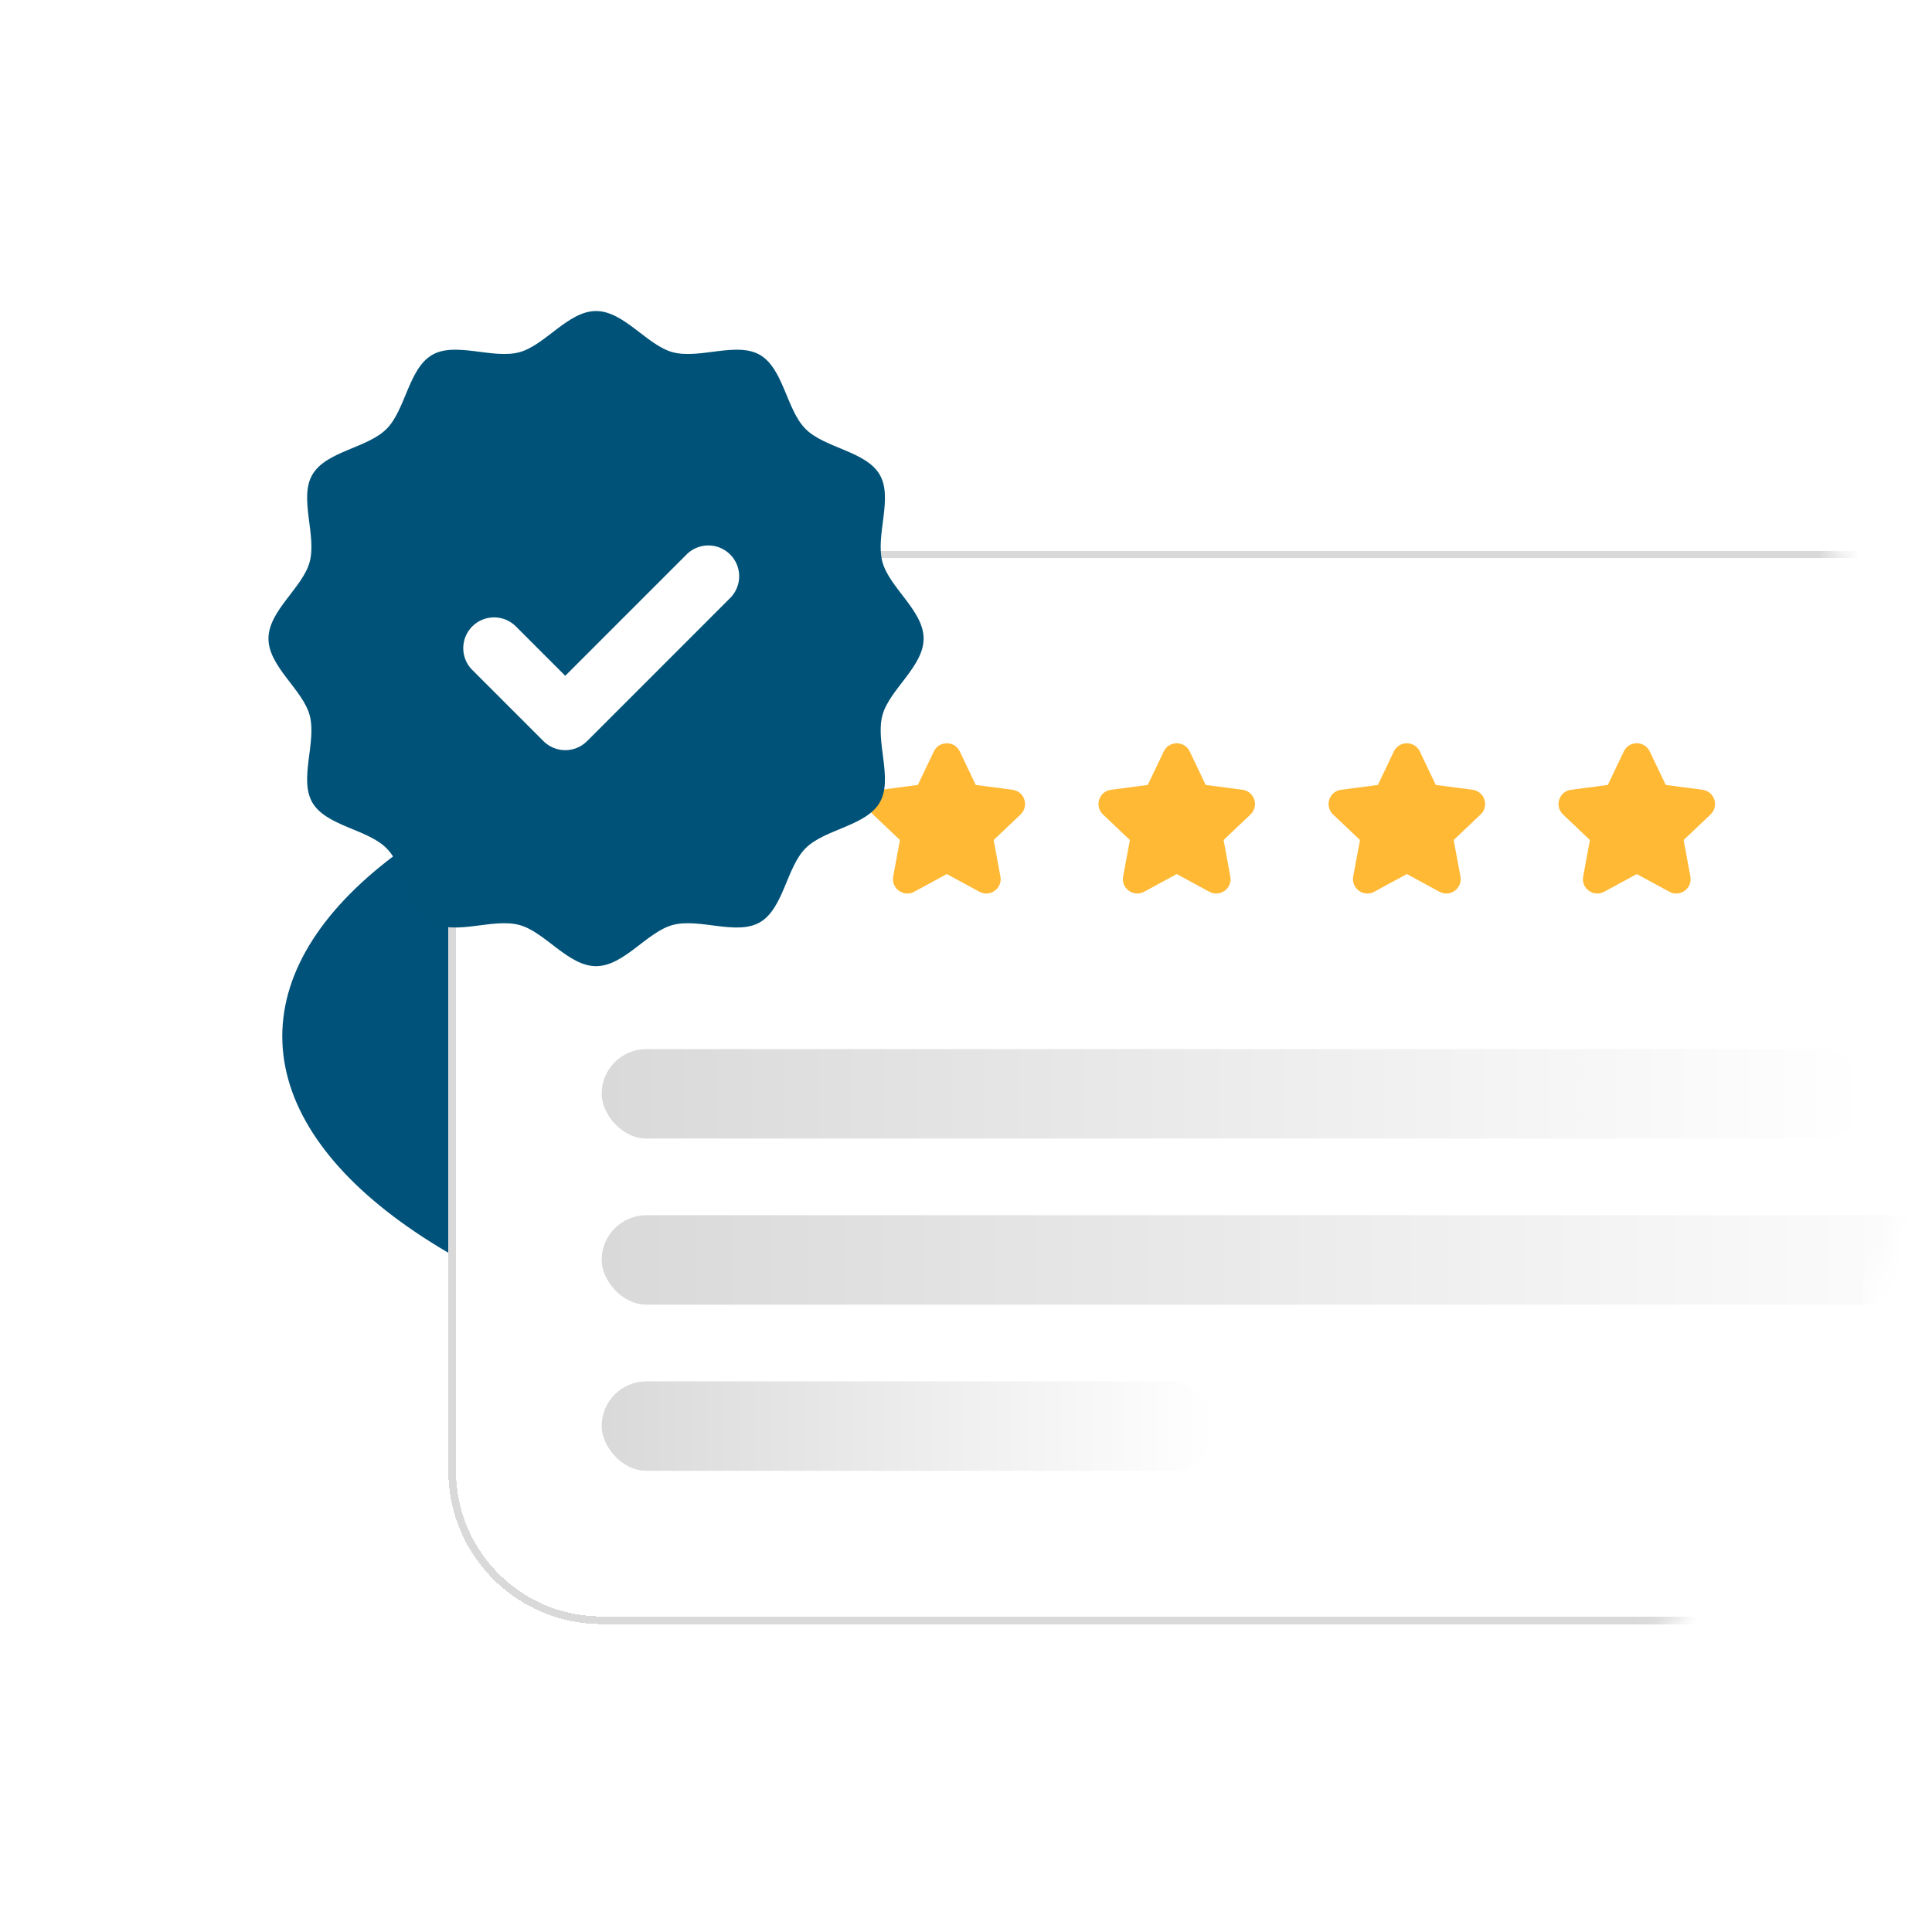 <svg width="94" height="94" viewBox="0 0 94 94" fill="none" xmlns="http://www.w3.org/2000/svg">
<mask id="mask0_1451_4285" style="mask-type:alpha" maskUnits="userSpaceOnUse" x="0" y="0" width="94" height="94">
<circle cx="46.998" cy="47" r="46.943" fill="#D9D9D9"/>
</mask>
<g mask="url(#mask0_1451_4285)">
<g filter="url(#filter0_f_1451_4285)">
<ellipse cx="56.636" cy="50.42" rx="42.902" ry="18.031" fill="#00527A"/>
</g>
<g filter="url(#filter1_d_1451_4285)">
<path d="M21.812 31.767C21.812 27.646 25.153 24.306 29.274 24.306H147.408C151.529 24.306 154.869 27.646 154.869 31.767V69.073C154.869 73.193 151.529 76.534 147.408 76.534H29.274C25.153 76.534 21.812 73.193 21.812 69.073V31.767Z" fill="white" shape-rendering="crispEdges"/>
<path d="M21.999 31.767C21.999 27.749 25.256 24.492 29.274 24.492H147.408C151.426 24.492 154.683 27.749 154.683 31.767V69.073C154.683 73.09 151.426 76.347 147.408 76.347H29.274C25.256 76.347 21.999 73.09 21.999 69.073V31.767Z" stroke="#D9D9D9" stroke-width="0.373" shape-rendering="crispEdges"/>
<path d="M35.502 34.074C35.248 33.543 34.493 33.543 34.239 34.074L33.462 35.704L31.671 35.939C31.088 36.017 30.854 36.735 31.281 37.14L32.591 38.384L32.262 40.159C32.155 40.737 32.767 41.181 33.283 40.901L34.87 40.039L36.458 40.901C36.974 41.181 37.586 40.737 37.479 40.159L37.15 38.384L38.46 37.14C38.886 36.735 38.653 36.017 38.07 35.939L36.279 35.704L35.502 34.074Z" fill="#FFB934"/>
<path d="M46.697 34.074C46.444 33.543 45.688 33.543 45.435 34.074L44.657 35.704L42.867 35.939C42.284 36.017 42.05 36.735 42.477 37.14L43.786 38.384L43.458 40.159C43.35 40.737 43.962 41.181 44.479 40.901L46.066 40.039L47.653 40.901C48.17 41.181 48.782 40.737 48.674 40.159L48.346 38.384L49.655 37.14C50.081 36.735 49.848 36.017 49.265 35.939L47.474 35.704L46.697 34.074Z" fill="#FFB934"/>
<path d="M57.885 34.074C57.631 33.543 56.876 33.543 56.622 34.074L55.844 35.704L54.054 35.939C53.471 36.017 53.237 36.735 53.664 37.14L54.974 38.384L54.645 40.159C54.538 40.737 55.149 41.181 55.666 40.901L57.253 40.039L58.84 40.901C59.357 41.181 59.969 40.737 59.861 40.159L59.533 38.384L60.843 37.14C61.269 36.735 61.035 36.017 60.453 35.939L58.662 35.704L57.885 34.074Z" fill="#FFB934"/>
<path d="M69.08 34.074C68.826 33.543 68.071 33.543 67.817 34.074L67.04 35.704L65.249 35.939C64.666 36.017 64.433 36.735 64.859 37.14L66.169 38.384L65.84 40.159C65.733 40.737 66.345 41.181 66.862 40.901L68.449 40.039L70.036 40.901C70.553 41.181 71.164 40.737 71.057 40.159L70.728 38.384L72.038 37.14C72.464 36.735 72.231 36.017 71.648 35.939L69.857 35.704L69.08 34.074Z" fill="#FFB934"/>
<path d="M80.267 34.074C80.014 33.543 79.258 33.543 79.005 34.074L78.227 35.704L76.437 35.939C75.854 36.017 75.62 36.735 76.047 37.14L77.356 38.384L77.028 40.159C76.921 40.737 77.532 41.181 78.049 40.901L79.636 40.039L81.223 40.901C81.74 41.181 82.352 40.737 82.244 40.159L81.916 38.384L83.225 37.14C83.652 36.735 83.418 36.017 82.835 35.939L81.045 35.704L80.267 34.074Z" fill="#FFB934"/>
<rect x="29.273" y="48.555" width="61.554" height="4.352" rx="2.176" fill="url(#paint0_linear_1451_4285)"/>
<rect x="29.273" y="56.638" width="69.637" height="4.352" rx="2.176" fill="url(#paint1_linear_1451_4285)"/>
<rect x="29.273" y="64.721" width="29.845" height="4.352" rx="2.176" fill="url(#paint2_linear_1451_4285)"/>
</g>
</g>
<g clip-path="url(#clip0_1451_4285)">
<path d="M44.938 31.071C44.938 32.431 43.267 33.552 42.932 34.806C42.587 36.102 43.461 37.908 42.804 39.042C42.138 40.195 40.132 40.333 39.197 41.268C38.262 42.203 38.124 44.209 36.971 44.875C35.837 45.531 34.031 44.657 32.735 45.003C31.481 45.337 30.36 47.008 29 47.008C27.64 47.008 26.519 45.337 25.265 45.003C23.969 44.657 22.163 45.531 21.029 44.875C19.876 44.209 19.738 42.203 18.803 41.268C17.868 40.333 15.862 40.195 15.195 39.042C14.539 37.908 15.413 36.102 15.068 34.806C14.733 33.552 13.062 32.431 13.062 31.071C13.062 29.711 14.733 28.59 15.068 27.336C15.413 26.04 14.539 24.234 15.195 23.099C15.862 21.947 17.868 21.808 18.803 20.873C19.738 19.939 19.876 17.933 21.029 17.266C22.163 16.61 23.969 17.484 25.265 17.139C26.519 16.804 27.64 15.133 29 15.133C30.36 15.133 31.481 16.804 32.735 17.139C34.031 17.484 35.837 16.61 36.971 17.266C38.124 17.933 38.262 19.939 39.197 20.873C40.132 21.808 42.138 21.947 42.804 23.099C43.461 24.234 42.587 26.04 42.932 27.336C43.267 28.59 44.938 29.711 44.938 31.071Z" fill="#005278"/>
<path d="M35.562 29.06C35.827 28.776 35.971 28.399 35.964 28.011C35.957 27.622 35.8 27.252 35.525 26.977C35.25 26.702 34.879 26.544 34.491 26.538C34.102 26.531 33.726 26.675 33.442 26.94L27.502 32.88L25.062 30.44C24.777 30.175 24.401 30.031 24.013 30.038C23.624 30.044 23.253 30.202 22.978 30.477C22.704 30.752 22.546 31.122 22.539 31.511C22.532 31.899 22.677 32.276 22.942 32.56L26.442 36.06C26.723 36.341 27.104 36.499 27.502 36.499C27.899 36.499 28.28 36.341 28.562 36.06L35.562 29.06Z" fill="white"/>
</g>
<defs>
<filter id="filter0_f_1451_4285" x="-13.623" y="5.031" width="140.52" height="90.777" filterUnits="userSpaceOnUse" color-interpolation-filters="sRGB">
<feFlood flood-opacity="0" result="BackgroundImageFix"/>
<feBlend mode="normal" in="SourceGraphic" in2="BackgroundImageFix" result="shape"/>
<feGaussianBlur stdDeviation="13.679" result="effect1_foregroundBlur_1451_4285"/>
</filter>
<filter id="filter1_d_1451_4285" x="18.082" y="23.062" width="140.516" height="59.689" filterUnits="userSpaceOnUse" color-interpolation-filters="sRGB">
<feFlood flood-opacity="0" result="BackgroundImageFix"/>
<feColorMatrix in="SourceAlpha" type="matrix" values="0 0 0 0 0 0 0 0 0 0 0 0 0 0 0 0 0 0 127 0" result="hardAlpha"/>
<feOffset dy="2.487"/>
<feGaussianBlur stdDeviation="1.865"/>
<feComposite in2="hardAlpha" operator="out"/>
<feColorMatrix type="matrix" values="0 0 0 0 0.259 0 0 0 0 0.224 0 0 0 0 0.192 0 0 0 0.2 0"/>
<feBlend mode="normal" in2="BackgroundImageFix" result="effect1_dropShadow_1451_4285"/>
<feBlend mode="normal" in="SourceGraphic" in2="effect1_dropShadow_1451_4285" result="shape"/>
</filter>
<linearGradient id="paint0_linear_1451_4285" x1="29.273" y1="50.731" x2="90.828" y2="50.731" gradientUnits="userSpaceOnUse">
<stop stop-color="#D9D9D9"/>
<stop offset="1" stop-color="white"/>
</linearGradient>
<linearGradient id="paint1_linear_1451_4285" x1="29.273" y1="58.814" x2="98.911" y2="58.814" gradientUnits="userSpaceOnUse">
<stop stop-color="#D9D9D9"/>
<stop offset="1" stop-color="white"/>
</linearGradient>
<linearGradient id="paint2_linear_1451_4285" x1="29.273" y1="66.897" x2="59.118" y2="66.897" gradientUnits="userSpaceOnUse">
<stop stop-color="#D9D9D9"/>
<stop offset="1" stop-color="white"/>
</linearGradient>
<clipPath id="clip0_1451_4285">
<rect width="34" height="34" fill="white" transform="translate(12 14)"/>
</clipPath>
</defs>
</svg>
